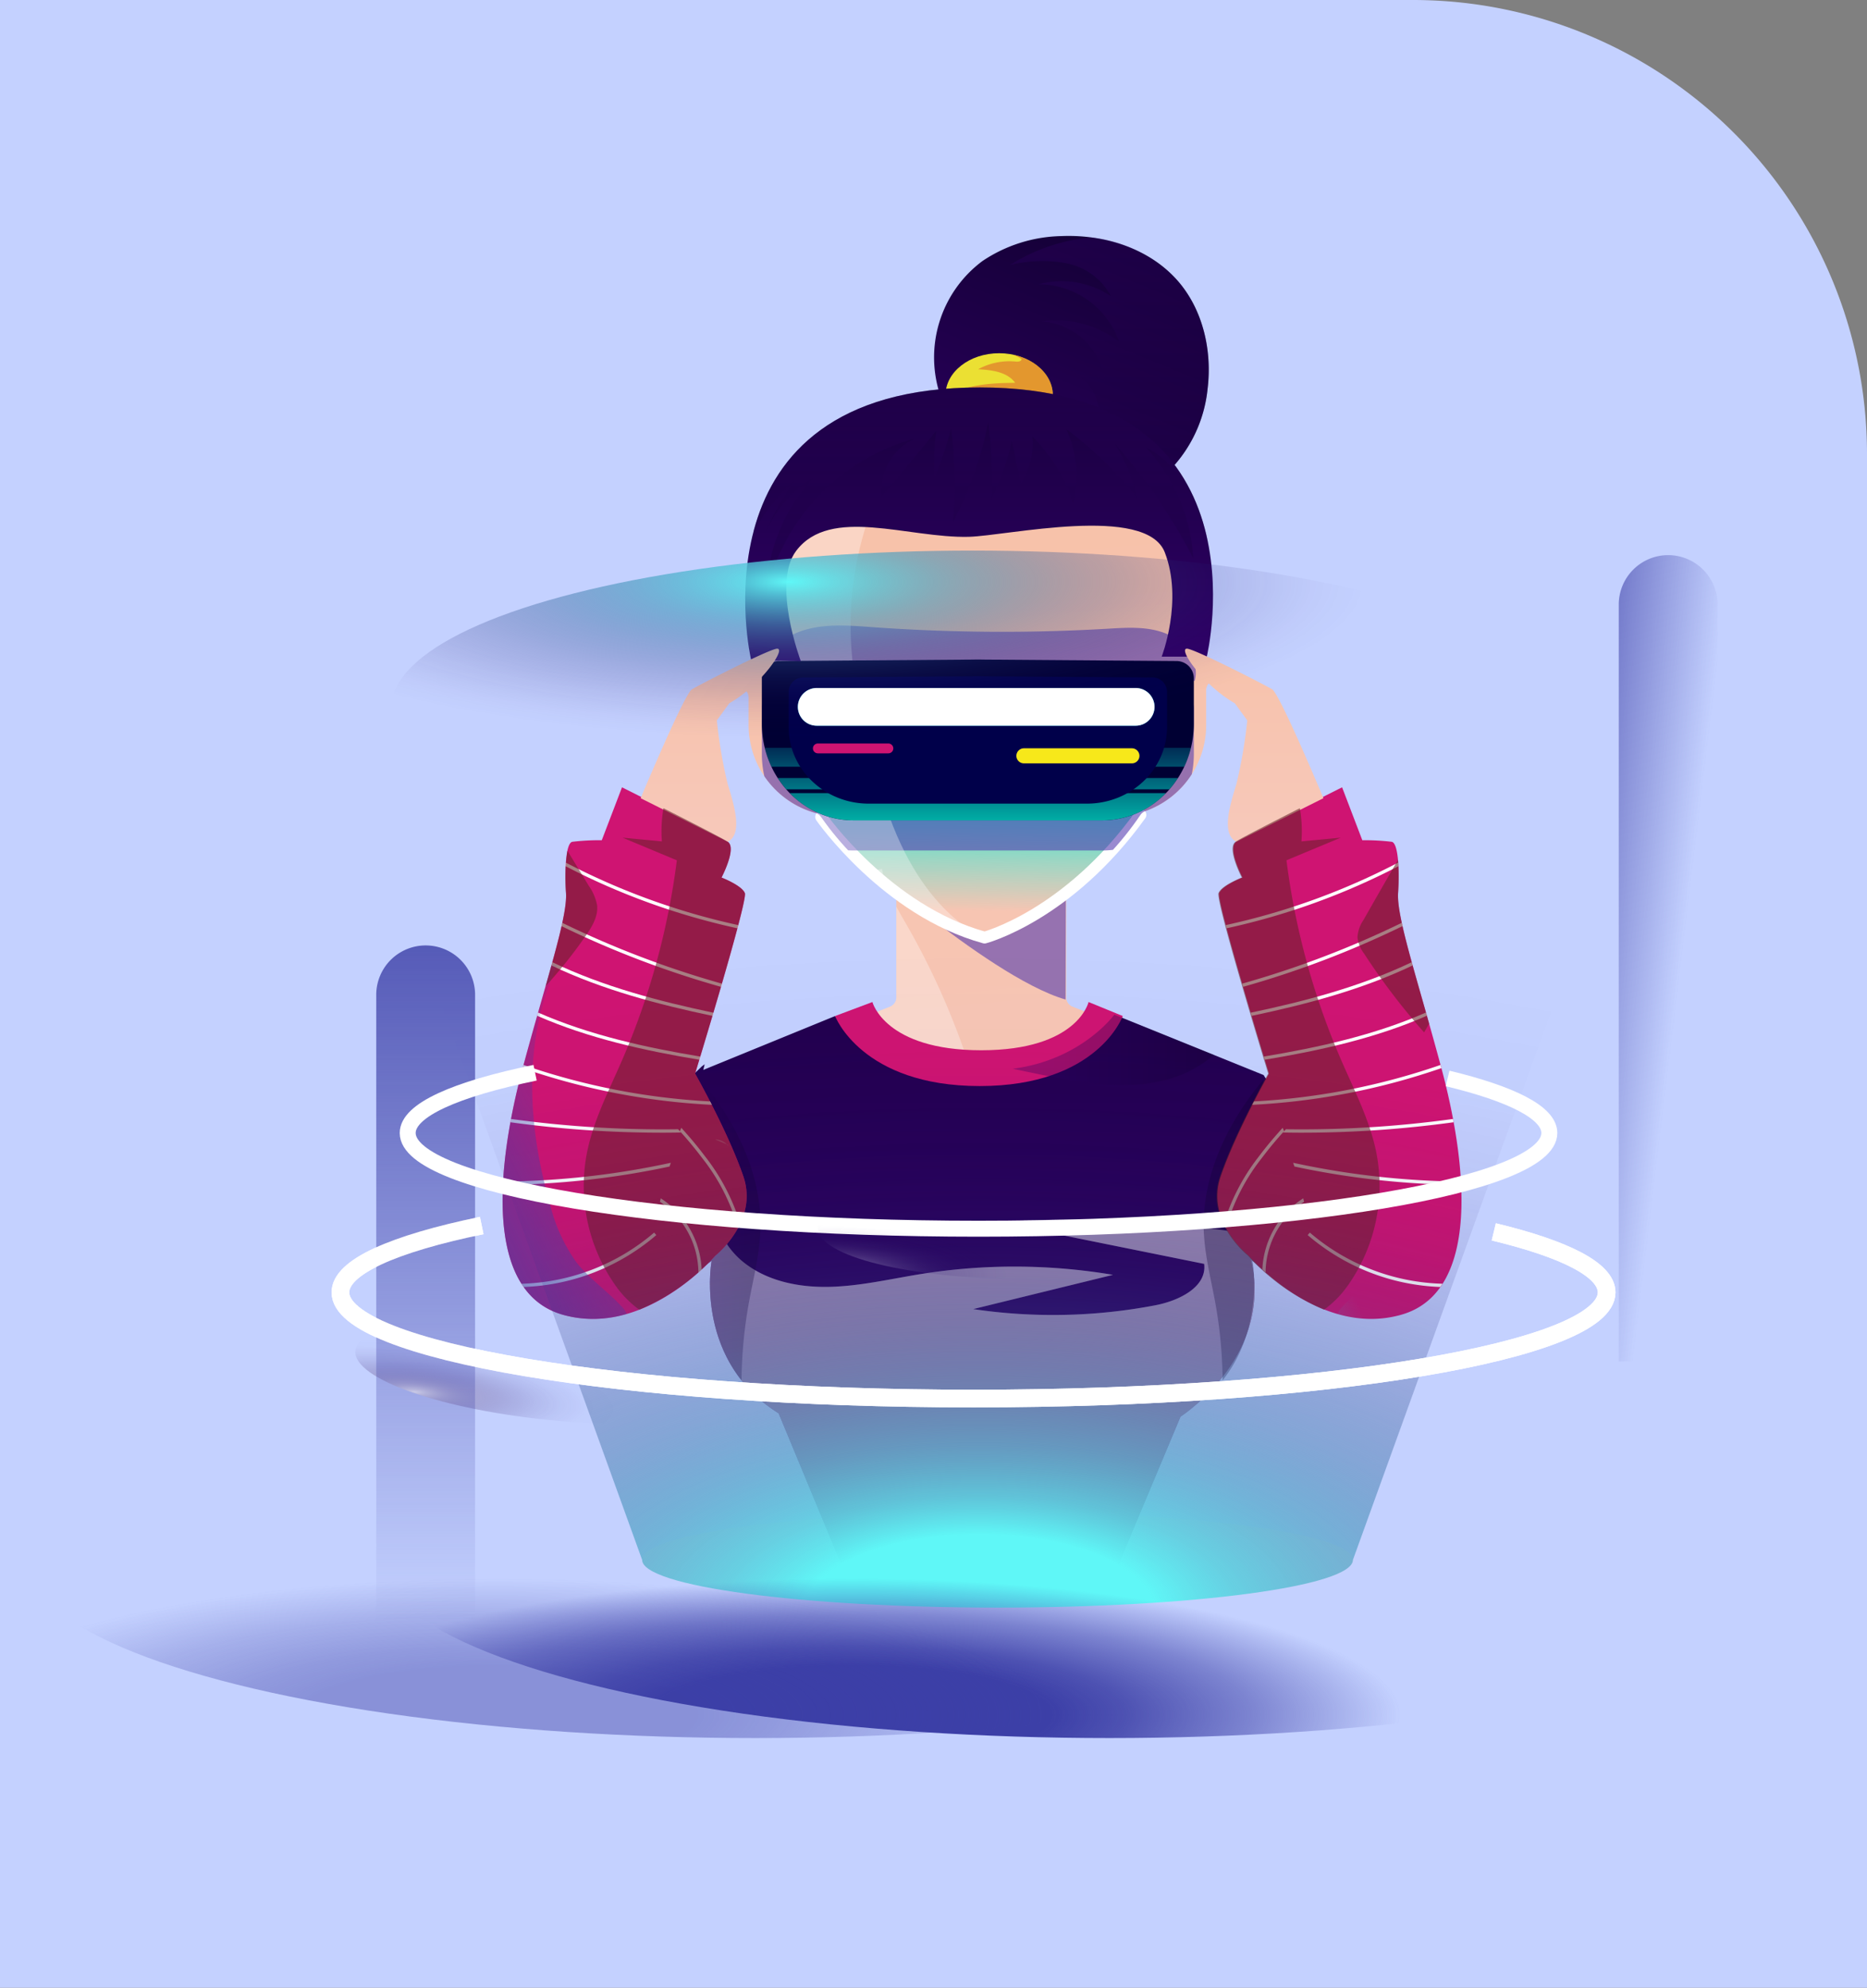 <svg xmlns="http://www.w3.org/2000/svg" xmlns:xlink="http://www.w3.org/1999/xlink" width="316.653" height="337" viewBox="0 0 316.653 337">
  <rect x="0" y="0" width="316.653" height="337" fill="#808080" stroke="none"/>
  <defs>
    <linearGradient id="linear-gradient" x1="0.511" y1="0.892" x2="0.463" y2="0.149" gradientUnits="objectBoundingBox">
      <stop offset="0" stop-color="#f7c9bc"/>
      <stop offset="1" stop-color="#f7c1a8"/>
    </linearGradient>
    <linearGradient id="linear-gradient-2" x1="0.511" y1="-0.354" x2="0.476" y2="0.783" gradientUnits="objectBoundingBox">
      <stop offset="0" stop-color="#00f4c4"/>
      <stop offset="1" stop-color="#00f5f5" stop-opacity="0"/>
    </linearGradient>
    <clipPath id="clip-path">
      <path id="Trazado_134222" data-name="Trazado 134222" d="M278.106,180c-1.159-4.326-2.306-8.351-3.318-11.9-1.837-6.444-3.287-11.533-3.864-15.054l-.006-.036a15.488,15.488,0,0,1-.252-3.359,25.481,25.481,0,0,0-.268-7.033c-.9-.088-2.66-.144-4.116-.144a1.686,1.686,0,0,1-1.575-1.084l-2.764-7.229-1.587.8a1.686,1.686,0,0,1-2.313-.853c-3.794-9.038-7.148-16.312-8.089-17.551-1.324-.752-6.966-3.65-10.748-5.385a1.686,1.686,0,0,1-.938-1.92c.177-.749,4.22-18.485-5.165-31.064a1.686,1.686,0,0,1,.1-2.141,21.827,21.827,0,0,0,5.154-11.979c.781-6.4-.953-12.748-4.636-16.985-4.1-4.72-10.991-7.346-18.438-7.031a23.092,23.092,0,0,0-12.463,3.921,18.7,18.7,0,0,0-6.84,19.93,1.686,1.686,0,0,1-1.45,2.147c-11.5,1.161-19.963,5.4-25.158,12.6-9.122,12.639-5.3,30.369-5.128,31.117a1.686,1.686,0,0,1-.926,1.893c-3.793,1.789-8.563,4.257-9.7,4.9-.941,1.242-4.294,8.514-8.088,17.551a1.685,1.685,0,0,1-2.312.853l-1.587-.8-2.764,7.229a1.687,1.687,0,0,1-1.575,1.084c-1.45,0-3.2.055-4.1.142a11.187,11.187,0,0,0-.312,2.228c-.009.144-.018.286-.025.434a41.042,41.042,0,0,0,.058,4.372,15.547,15.547,0,0,1-.252,3.359l-.006.036c-.1.637-.237,1.327-.406,2.107l-.128.578c-.366,1.623-.871,3.592-1.59,6.2l-.149.541c-.485,1.745-1.022,3.628-1.594,5.639L127.958,171l-.005.017c-.679,2.393-1.575,5.577-2.488,8.983-.751,2.806-1.393,5.618-1.909,8.358l0,.023-.1.526a78.933,78.933,0,0,0-1.227,10.192l-.01.2c-.319,6.956.652,12.264,2.885,15.772.106.166.217.325.329.484a10.134,10.134,0,0,0,5.726,4.058c9.06,2.566,17.3-3.17,21.4-6.817.184-.163.357-.32.523-.472a29.257,29.257,0,0,0,2.182-2.207,1.687,1.687,0,0,1,2.877,1.644c-.2.592-4.76,14.694,9.928,24.37l.034.023.037.023.388.253a1.691,1.691,0,0,1,.665.8l10.129,25.577h44.662l10.056-25.39h0l.009-.021.066-.167a1.684,1.684,0,0,1,.662-.8c15.245-9.68,10.593-24.067,10.387-24.675a1.7,1.7,0,0,1-.08-.731l.022-.2a1.687,1.687,0,0,1,2.779-1.089c.108.094.177.149.189.159a1.671,1.671,0,0,1,.233.225,29.354,29.354,0,0,0,2.165,2.19,1.676,1.676,0,0,1,.143.149c.07.065.143.13.217.2a1.7,1.7,0,0,1,.161.127c4.108,3.654,12.357,9.4,21.422,6.833C286.093,215.749,280.951,190.622,278.106,180Zm-90.856-12.57A1.687,1.687,0,0,1,186.187,169l-2.331.928a1.72,1.72,0,0,1-.72.117l-4.8,1.8a1.69,1.69,0,0,1-.741.578l-23.681,9.434-.028.011-.026.011-.115.046a1.686,1.686,0,0,1-2.238-2.059s.27-.883.712-2.343l.025-.083c.542-1.787,1.331-4.407,2.2-7.344,4.353-14.685,5.248-18.724,5.415-19.83a9.739,9.739,0,0,0-2.459-1.4,2.005,2.005,0,0,1-1.222-2.664,10.45,10.45,0,0,0,1.3-3.936,1.686,1.686,0,0,1,.421-2.717c1.327-.664-.23-5.719-.816-7.623l-.041-.133a81.793,81.793,0,0,1-1.911-11.131,1.69,1.69,0,0,1,.313-1.172l2.111-2.9a1.675,1.675,0,0,1,.527-.472c.471-.27.958-.581,1.447-.927a1.686,1.686,0,0,1,2.659,1.377v4.706a15.491,15.491,0,0,0,11.364,14.907,1.686,1.686,0,0,1,.939.664,51.968,51.968,0,0,0,12.066,12.245,1.686,1.686,0,0,1,.69,1.361Zm64.67,13.76-.063.111-.013.022-.023.044-.221.4a1.687,1.687,0,0,1-3.063-.253l-24.7-9.84-4.252-1.739a1.674,1.674,0,0,1-.363-.1l-2.1-.836a1.687,1.687,0,0,1-1.062-1.566v-17.01a1.686,1.686,0,0,1,.665-1.341,53.56,53.56,0,0,0,11.925-12.587,1.684,1.684,0,0,1,.835-.644,15.484,15.484,0,0,0,10.316-14.58v-5.932a1.686,1.686,0,0,1,2.772-1.29,19.969,19.969,0,0,0,2.916,2.066,1.674,1.674,0,0,1,.527.472l2.111,2.9a1.69,1.69,0,0,1,.313,1.172,81.934,81.934,0,0,1-1.912,11.131l-.042.136c-.585,1.9-2.141,6.957-.816,7.62a1.686,1.686,0,0,1,.422,2.716,10.45,10.45,0,0,0,1.3,3.938,2.4,2.4,0,0,1-1.222,2.663,9.8,9.8,0,0,0-2.457,1.4c.079.506.319,1.709,1.047,4.486a1.668,1.668,0,0,1,.045.245l.016.059a1.722,1.722,0,0,1,.081.234c.639,2.408,1.521,5.554,2.621,9.348a1.7,1.7,0,0,1,.053.244l.018.062a1.67,1.67,0,0,1,.087.232c.432,1.486.867,2.963,1.285,4.377a1.682,1.682,0,0,1,.054.248l.017.058a1.624,1.624,0,0,1,.089.234c.8,2.694,1.529,5.123,2.062,6.885a1.637,1.637,0,0,1,.054.243l.02.067a1.558,1.558,0,0,1,.09.232c.443,1.462.713,2.345.714,2.346A1.689,1.689,0,0,1,251.92,181.189Z" transform="translate(-122.156 -40.023)" fill="none"/>
    </clipPath>
    <linearGradient id="linear-gradient-3" x1="0.5" y1="0.768" x2="0.5" y2="-0.932" gradientUnits="objectBoundingBox">
      <stop offset="0" stop-color="#300068"/>
      <stop offset="1" stop-color="#10002f"/>
    </linearGradient>
    <clipPath id="clip-path-2">
      <path id="Trazado_134226" data-name="Trazado 134226" d="M263.367,290.139a52.553,52.553,0,0,1,1.706-20.57c.018-.078.035-.157.054-.235a44.222,44.222,0,0,1,1.687-8.21c-1.267-1.327-2.516-2.672-3.721-4.059a4.063,4.063,0,0,1-.529-.785L237.23,246.035s-7.384,10.224-23,9.372-23.2-7.407-24.359-9.136l-22.357,9.136.232-.961c-.17.129-.337.264-.509.39a46.117,46.117,0,0,1-8.676,6.807,3.287,3.287,0,0,1-.986.419v32.249a71.639,71.639,0,0,0,11.36-6.53s-3.124,16.755,11.359,25.843l11.075,26.695,46.007.284,11.075-26.411s15.9-10.223,11.928-26.695C260.375,287.5,261.5,288.619,263.367,290.139Z" transform="translate(-157.571 -246.035)" fill="none"/>
    </clipPath>
    <linearGradient id="linear-gradient-4" x1="0" y1="0.5" x2="1" y2="0.5" xlink:href="#linear-gradient-3"/>
    <linearGradient id="linear-gradient-5" x1="-2.078" y1="0.5" x2="-1.078" y2="0.5" xlink:href="#linear-gradient-3"/>
    <linearGradient id="linear-gradient-6" x1="0.153" y1="1.317" x2="0.783" y2="-0.14" xlink:href="#linear-gradient-3"/>
    <linearGradient id="linear-gradient-7" x1="0.5" y1="0" x2="0.5" y2="1" xlink:href="#linear-gradient-3"/>
    <linearGradient id="linear-gradient-10" x1="0.456" y1="5.065" x2="0.491" y2="1.609" xlink:href="#linear-gradient-2"/>
    <linearGradient id="linear-gradient-11" x1="0.471" y1="5.907" x2="0.506" y2="-1.293" xlink:href="#linear-gradient-2"/>
    <linearGradient id="linear-gradient-12" x1="0.477" y1="7.21" x2="0.515" y2="-4.788" xlink:href="#linear-gradient-2"/>
    <linearGradient id="linear-gradient-13" x1="0.48" y1="2.447" x2="0.52" y2="-2.535" xlink:href="#linear-gradient-2"/>
    <linearGradient id="linear-gradient-14" x1="0.5" y1="1.02" x2="0.5" y2="-0.344" xlink:href="#linear-gradient-3"/>
    <linearGradient id="linear-gradient-15" x1="0.5" y1="1.115" x2="0.5" y2="-0.2" xlink:href="#linear-gradient"/>
    <linearGradient id="linear-gradient-16" x1="0.5" y1="1.089" x2="0.5" y2="-0.165" xlink:href="#linear-gradient"/>
    <linearGradient id="linear-gradient-17" x1="0.5" y1="-0.15" x2="0.5" y2="1.142" xlink:href="#linear-gradient-3"/>
    <linearGradient id="linear-gradient-18" x1="0.5" y1="-32.068" x2="0.5" y2="16.861" xlink:href="#linear-gradient-3"/>
    <radialGradient id="radial-gradient" cx="0.5" cy="0.5" r="1.848" gradientTransform="translate(0.207 -0.036) scale(0.271 0.271)" gradientUnits="objectBoundingBox">
      <stop offset="0" stop-color="#5ff7f7"/>
      <stop offset="0.085" stop-color="#56d7e3" stop-opacity="0.871"/>
      <stop offset="0.274" stop-color="#4597bc" stop-opacity="0.612"/>
      <stop offset="0.454" stop-color="#36629c" stop-opacity="0.392"/>
      <stop offset="0.62" stop-color="#2b3883" stop-opacity="0.224"/>
      <stop offset="0.77" stop-color="#231a71" stop-opacity="0.102"/>
      <stop offset="0.898" stop-color="#1e0865" stop-opacity="0.027"/>
      <stop offset="0.989" stop-color="#1d0262" stop-opacity="0"/>
    </radialGradient>
    <radialGradient id="radial-gradient-2" cx="0.486" cy="1.009" r="0.584" gradientTransform="matrix(0.002, -1, 1.677, 0.005, -1.206, 1.49)" gradientUnits="objectBoundingBox">
      <stop offset="0.117" stop-color="#5ff7f7"/>
      <stop offset="0.173" stop-color="#54cfdf" stop-opacity="0.839"/>
      <stop offset="0.253" stop-color="#47a0c2" stop-opacity="0.647"/>
      <stop offset="0.337" stop-color="#3c75a8" stop-opacity="0.471"/>
      <stop offset="0.424" stop-color="#325192" stop-opacity="0.325"/>
      <stop offset="0.515" stop-color="#2a3480" stop-opacity="0.208"/>
      <stop offset="0.611" stop-color="#241e73" stop-opacity="0.114"/>
      <stop offset="0.715" stop-color="#200e69" stop-opacity="0.051"/>
      <stop offset="0.832" stop-color="#1d0463" stop-opacity="0.012"/>
      <stop offset="0.989" stop-color="#1d0262" stop-opacity="0"/>
    </radialGradient>
    <radialGradient id="radial-gradient-3" cx="0.5" cy="0.5" r="2.015" gradientTransform="translate(0.2 0.812) scale(0.248 0.248)" gradientUnits="objectBoundingBox">
      <stop offset="0" stop-color="#3c3fa7"/>
      <stop offset="0.128" stop-color="#3c3fa7"/>
      <stop offset="0.232" stop-color="#3c3fa7"/>
      <stop offset="0.273" stop-color="#3c3fa7"/>
      <stop offset="0.377" stop-color="#3c3fa7" stop-opacity="0.867"/>
      <stop offset="0.547" stop-color="#3c3fa7" stop-opacity="0.525"/>
      <stop offset="0.751" stop-color="#3c3fa7" stop-opacity="0"/>
      <stop offset="0.911" stop-color="#3c3fa7" stop-opacity="0"/>
      <stop offset="0.989" stop-color="#3c3fa7" stop-opacity="0"/>
      <stop offset="1" stop-color="#1d0262" stop-opacity="0"/>
    </radialGradient>
    <linearGradient id="linear-gradient-19" x1="-0.059" y1="1.373" x2="0.942" y2="0.211" gradientUnits="objectBoundingBox">
      <stop offset="0" stop-color="#3c3fa7"/>
      <stop offset="1" stop-color="#3c3fa7" stop-opacity="0"/>
    </linearGradient>
    <linearGradient id="linear-gradient-20" x1="-1.729" y1="1.373" x2="-0.728" y2="0.211" xlink:href="#linear-gradient-2"/>
    <radialGradient id="radial-gradient-5" cx="0.5" cy="0.5" r="2.015" gradientTransform="translate(-0.101 1.307) scale(0.248 0.248)" gradientUnits="objectBoundingBox">
      <stop offset="0" stop-color="#fff"/>
      <stop offset="0.141" stop-color="#cec8dd" stop-opacity="0.784"/>
      <stop offset="0.312" stop-color="#988cb8" stop-opacity="0.549"/>
      <stop offset="0.477" stop-color="#6c5b99" stop-opacity="0.353"/>
      <stop offset="0.632" stop-color="#4a3481" stop-opacity="0.2"/>
      <stop offset="0.773" stop-color="#311870" stop-opacity="0.09"/>
      <stop offset="0.896" stop-color="#220765" stop-opacity="0.024"/>
      <stop offset="0.989" stop-color="#1d0262" stop-opacity="0"/>
    </radialGradient>
    <radialGradient id="radial-gradient-6" cx="0.5" cy="0.5" r="2.015" gradientTransform="matrix(0.248, 0, 0, 0.248, -0.711, 1.286)" gradientUnits="objectBoundingBox">
      <stop offset="0" stop-color="#fff"/>
      <stop offset="0.052" stop-color="#e4e1ec" stop-opacity="0.882"/>
      <stop offset="0.153" stop-color="#b6adcc" stop-opacity="0.678"/>
      <stop offset="0.258" stop-color="#8d7faf" stop-opacity="0.494"/>
      <stop offset="0.366" stop-color="#6a5897" stop-opacity="0.345"/>
      <stop offset="0.476" stop-color="#4e3984" stop-opacity="0.22"/>
      <stop offset="0.59" stop-color="#382075" stop-opacity="0.122"/>
      <stop offset="0.709" stop-color="#290f6a" stop-opacity="0.055"/>
      <stop offset="0.837" stop-color="#1f0564" stop-opacity="0.012"/>
      <stop offset="0.989" stop-color="#1d0262" stop-opacity="0"/>
    </radialGradient>
    <radialGradient id="radial-gradient-7" cx="0.5" cy="0.5" r="0.5" gradientTransform="matrix(0, -1, -1, 0, 0.653, 0.653)" xlink:href="#radial-gradient-6"/>
    <linearGradient id="linear-gradient-21" x1="0.5" y1="-0.2" x2="0.5" y2="0.839" xlink:href="#linear-gradient-19"/>
    <linearGradient id="linear-gradient-22" x1="-0.387" y1="-0.345" x2="0.557" y2="0.585" xlink:href="#linear-gradient-19"/>
    <radialGradient id="radial-gradient-11" cx="0.5" cy="0.5" r="2.015" gradientTransform="translate(-0.154 0.839) scale(0.248 0.248)" xlink:href="#radial-gradient-5"/>
    <radialGradient id="radial-gradient-12" cx="0.5" cy="0.5" r="2.015" gradientTransform="matrix(0.248, 0, 0, 0.248, -0.746, 0.708)" xlink:href="#radial-gradient-6"/>
    <radialGradient id="radial-gradient-13" cx="0.5" cy="0.5" r="0.5" gradientTransform="matrix(0, -1, -1, 0, -0.213, -0.213)" xlink:href="#radial-gradient-6"/>
  </defs>
  <g id="Grupo_158737" data-name="Grupo 158737" transform="translate(-11168 9680)">
    <g id="Grupo_158332" data-name="Grupo 158332" transform="translate(11167.952 -9713)">
      <g id="Grupo_87689" data-name="Grupo 87689" transform="translate(0.048 33)">
        <g id="Grupo_87397" data-name="Grupo 87397">
          <path id="Rectángulo_34437" data-name="Rectángulo 34437" d="M0,0H239.654a77,77,0,0,1,77,77V337a0,0,0,0,1,0,0H0a0,0,0,0,1,0,0V0A0,0,0,0,1,0,0Z" fill="#c4d1ff"/>
        </g>
      </g>
    </g>
    <g id="Grupo_158736" data-name="Grupo 158736" transform="translate(11184.051 -9640)">
      <g id="OBJECTS" transform="translate(0 0)">
        <g id="Grupo_79399" data-name="Grupo 79399" transform="translate(23.85)">
          <ellipse id="Elipse_4876" data-name="Elipse 4876" cx="60.277" cy="8.094" rx="60.277" ry="8.094" transform="translate(69.009 216.368)" fill="#c9d5f5"/>
          <g id="Grupo_79398" data-name="Grupo 79398" transform="translate(26.48)">
            <g id="Grupo_79394" data-name="Grupo 79394" transform="translate(18.86)">
              <path id="Trazado_134212" data-name="Trazado 134212" d="M278.106,180c-1.159-4.326-2.306-8.351-3.318-11.9-1.837-6.444-3.287-11.533-3.864-15.054l-.006-.036a15.488,15.488,0,0,1-.252-3.359,25.481,25.481,0,0,0-.268-7.033c-.9-.088-2.66-.144-4.116-.144a1.686,1.686,0,0,1-1.575-1.084l-2.764-7.229-1.587.8a1.686,1.686,0,0,1-2.313-.853c-3.794-9.038-7.148-16.312-8.089-17.551-1.324-.752-6.966-3.65-10.748-5.385a1.686,1.686,0,0,1-.938-1.92c.177-.749,4.22-18.485-5.165-31.064a1.686,1.686,0,0,1,.1-2.141,21.827,21.827,0,0,0,5.154-11.979c.781-6.4-.953-12.748-4.636-16.985-4.1-4.72-10.991-7.346-18.438-7.031a23.092,23.092,0,0,0-12.463,3.921,18.7,18.7,0,0,0-6.84,19.93,1.686,1.686,0,0,1-1.45,2.147c-11.5,1.161-19.963,5.4-25.158,12.6-9.122,12.639-5.3,30.369-5.128,31.117a1.686,1.686,0,0,1-.926,1.893c-3.793,1.789-8.563,4.257-9.7,4.9-.941,1.242-4.294,8.514-8.088,17.551a1.685,1.685,0,0,1-2.312.853l-1.587-.8-2.764,7.229a1.687,1.687,0,0,1-1.575,1.084c-1.45,0-3.2.055-4.1.142a11.187,11.187,0,0,0-.312,2.228c-.009.144-.018.286-.025.434a41.042,41.042,0,0,0,.058,4.372,15.547,15.547,0,0,1-.252,3.359l-.006.036c-.1.637-.237,1.327-.406,2.107l-.128.578c-.366,1.623-.871,3.592-1.59,6.2l-.149.541c-.485,1.745-1.022,3.628-1.594,5.639L127.958,171l-.005.017c-.679,2.393-1.575,5.577-2.488,8.983-.751,2.806-1.393,5.618-1.909,8.358l0,.023-.1.526a78.933,78.933,0,0,0-1.227,10.192l-.01.2c-.319,6.956.652,12.264,2.885,15.772.106.166.217.325.329.484a10.134,10.134,0,0,0,5.726,4.058c9.06,2.566,17.3-3.17,21.4-6.817.184-.163.357-.32.523-.472a29.257,29.257,0,0,0,2.182-2.207,1.687,1.687,0,0,1,2.877,1.644c-.2.592-4.76,14.694,9.928,24.37l.034.023.037.023.388.253a1.691,1.691,0,0,1,.665.8l10.129,25.577h44.662l10.056-25.39h0l.009-.021.066-.167a1.684,1.684,0,0,1,.662-.8c15.245-9.68,10.593-24.067,10.387-24.675a1.7,1.7,0,0,1-.08-.731l.022-.2a1.687,1.687,0,0,1,2.779-1.089c.108.094.177.149.189.159a1.671,1.671,0,0,1,.233.225,29.354,29.354,0,0,0,2.165,2.19,1.676,1.676,0,0,1,.143.149c.07.065.143.13.217.2a1.7,1.7,0,0,1,.161.127c4.108,3.654,12.357,9.4,21.422,6.833C286.093,215.749,280.951,190.622,278.106,180Zm-90.856-12.57A1.687,1.687,0,0,1,186.187,169l-2.331.928a1.72,1.72,0,0,1-.72.117l-4.8,1.8a1.69,1.69,0,0,1-.741.578l-23.681,9.434-.028.011-.026.011-.115.046a1.686,1.686,0,0,1-2.238-2.059s.27-.883.712-2.343l.025-.083c.542-1.787,1.331-4.407,2.2-7.344,4.353-14.685,5.248-18.724,5.415-19.83a9.739,9.739,0,0,0-2.459-1.4,2.005,2.005,0,0,1-1.222-2.664,10.45,10.45,0,0,0,1.3-3.936,1.686,1.686,0,0,1,.421-2.717c1.327-.664-.23-5.719-.816-7.623l-.041-.133a81.793,81.793,0,0,1-1.911-11.131,1.69,1.69,0,0,1,.313-1.172l2.111-2.9a1.675,1.675,0,0,1,.527-.472c.471-.27.958-.581,1.447-.927a1.686,1.686,0,0,1,2.659,1.377v4.706a15.491,15.491,0,0,0,11.364,14.907,1.686,1.686,0,0,1,.939.664,51.968,51.968,0,0,0,12.066,12.245,1.686,1.686,0,0,1,.69,1.361Zm64.67,13.76-.063.111-.013.022-.023.044-.221.4a1.687,1.687,0,0,1-3.063-.253l-24.7-9.84-4.252-1.739a1.674,1.674,0,0,1-.363-.1l-2.1-.836a1.687,1.687,0,0,1-1.062-1.566v-17.01a1.686,1.686,0,0,1,.665-1.341,53.56,53.56,0,0,0,11.925-12.587,1.684,1.684,0,0,1,.835-.644,15.484,15.484,0,0,0,10.316-14.58v-5.932a1.686,1.686,0,0,1,2.772-1.29,19.969,19.969,0,0,0,2.916,2.066,1.674,1.674,0,0,1,.527.472l2.111,2.9a1.69,1.69,0,0,1,.313,1.172,81.934,81.934,0,0,1-1.912,11.131l-.042.136c-.585,1.9-2.141,6.957-.816,7.62a1.686,1.686,0,0,1,.422,2.716,10.45,10.45,0,0,0,1.3,3.938,2.4,2.4,0,0,1-1.222,2.663,9.8,9.8,0,0,0-2.457,1.4c.079.506.319,1.709,1.047,4.486a1.668,1.668,0,0,1,.045.245l.016.059a1.722,1.722,0,0,1,.081.234c.639,2.408,1.521,5.554,2.621,9.348a1.7,1.7,0,0,1,.053.244l.018.062a1.67,1.67,0,0,1,.087.232c.432,1.486.867,2.963,1.285,4.377a1.682,1.682,0,0,1,.054.248l.017.058a1.624,1.624,0,0,1,.089.234c.8,2.694,1.529,5.123,2.062,6.885a1.637,1.637,0,0,1,.054.243l.02.067a1.558,1.558,0,0,1,.09.232c.443,1.462.713,2.345.714,2.346A1.689,1.689,0,0,1,251.92,181.189Z" transform="translate(-120.466 -38.337)" fill="url(#linear-gradient)"/>
              <path id="Trazado_134213" data-name="Trazado 134213" d="M244.584,220.205c-2.4.783-4.763.281-7.747-1.29-1.189-.626-2.412-1.254-3.626-1.911,6.574,5.123,16.666,12.358,23.534,14.328l.049-18.354C253.735,216.337,248.993,219.923,244.584,220.205Z" transform="translate(-161.261 -101.87)" fill="#5036ae" opacity="0.58" style="mix-blend-mode: multiply;isolation: isolate"/>
              <path id="Trazado_134214" data-name="Trazado 134214" d="M204.88,192.849S215.9,208.717,232.6,213.307c0,0,14.12-3.685,26.437-20.805" transform="translate(-150.854 -94.348)" fill="url(#linear-gradient-2)"/>
              <path id="Trazado_134215" data-name="Trazado 134215" d="M204.88,192.849S215.9,208.717,232.6,213.307c0,0,14.12-3.685,26.437-20.805" transform="translate(-150.854 -94.348)" fill="none" stroke="#fff" stroke-linecap="round" stroke-linejoin="round" stroke-width="2"/>
              <path id="Trazado_134216" data-name="Trazado 134216" d="M188.482,150.092c.6-3.762,4.033-6.56,7.694-7.615s7.557-.72,11.358-.446a306.613,306.613,0,0,0,39.961.267c3.365-.2,6.87-.427,9.977.878s5.633,4.685,4.761,7.941a573.775,573.775,0,0,1-66.5.88,38.088,38.088,0,0,1-5.114-.469" transform="translate(-144.83 -75.706)" fill="#5036ae" opacity="0.58" style="mix-blend-mode: multiply;isolation: isolate"/>
              <g id="Grupo_79383" data-name="Grupo 79383" transform="translate(58.718 107.331)">
                <path id="Trazado_134217" data-name="Trazado 134217" d="M214.181,239.048a29.267,29.267,0,0,0,8.688,5.378,14.67,14.67,0,0,0,10.054.251,127.021,127.021,0,0,0-10.776-24.425c-.6-1.041-1.212-2.087-1.787-3.149v15.375a1.687,1.687,0,0,1-1.062,1.566l-2.331.928a1.721,1.721,0,0,1-.72.117L212.3,236.57c.013.051.021.1.037.154A5.327,5.327,0,0,0,214.181,239.048Z" transform="translate(-212.296 -210.715)" fill="#fff" opacity="0.32" style="mix-blend-mode: overlay;isolation: isolate"/>
                <path id="Trazado_134218" data-name="Trazado 134218" d="M220.674,209.628a15.288,15.288,0,0,1-.7-2.62l-2.114.316Q219.219,208.514,220.674,209.628Z" transform="translate(-214.341 -207.007)" fill="#fff" opacity="0.32" style="mix-blend-mode: overlay;isolation: isolate"/>
              </g>
              <path id="Trazado_134219" data-name="Trazado 134219" d="M209.162,104.865a56.037,56.037,0,0,0-3.237,37.621l-7.446-1.022a5.225,5.225,0,0,1-2.167-.629,4.933,4.933,0,0,1-1.274-1.379c-5.031-7.19-7.881-16.717-4.493-24.812a13.168,13.168,0,0,1,2.125-3.549c3.8-4.394,10.359-4.763,16.165-4.8" transform="translate(-145.046 -62.155)" fill="#fff" opacity="0.32" style="mix-blend-mode: overlay;isolation: isolate"/>
              <g id="Grupo_79385" data-name="Grupo 79385" transform="translate(1.69 1.686)">
                <g id="Grupo_79384" data-name="Grupo 79384" clip-path="url(#clip-path)">
                  <path id="Trazado_134220" data-name="Trazado 134220" d="M259.4,159.205l-33.174-.244v-.009l-.6,0-.6,0v.009l-33.174.244h0a2.95,2.95,0,0,0-2.864,3.029v7.573c0,9.062,6.945,16.408,15.513,16.408h42.244c8.568,0,15.513-7.346,15.513-16.408v-7.573a2.95,2.95,0,0,0-2.864-3.029Z" transform="translate(-146.707 -83.71)" fill="#5036ae" opacity="0.58" style="mix-blend-mode: multiply;isolation: isolate"/>
                  <path id="Trazado_134221" data-name="Trazado 134221" d="M203.4,190.249s11.334,16.578,28.658,21.122c0,0-11.36-3.976-17.324-24.139Z" transform="translate(-151.999 -94.098)" fill="#fff" opacity="0.32" style="mix-blend-mode: overlay;isolation: isolate"/>
                </g>
              </g>
              <path id="Trazado_134223" data-name="Trazado 134223" d="M263.367,290.139a52.553,52.553,0,0,1,1.706-20.57c.018-.078.035-.157.054-.235a44.222,44.222,0,0,1,1.687-8.21c-1.267-1.327-2.516-2.672-3.721-4.059a4.063,4.063,0,0,1-.529-.785L237.23,246.035s-7.384,10.224-23,9.372-23.2-7.407-24.359-9.136l-22.357,9.136.232-.961c-.17.129-.337.264-.509.39a46.117,46.117,0,0,1-8.676,6.807,3.287,3.287,0,0,1-.986.419v32.249a71.639,71.639,0,0,0,11.36-6.53s-3.124,16.755,11.359,25.843l11.075,26.695,46.007.284,11.075-26.411s15.9-10.223,11.928-26.695C260.375,287.5,261.5,288.619,263.367,290.139Z" transform="translate(-133.475 -114.012)" fill="url(#linear-gradient-3)"/>
              <g id="Grupo_79387" data-name="Grupo 79387" transform="translate(24.096 132.023)">
                <g id="Grupo_79386" data-name="Grupo 79386" clip-path="url(#clip-path-2)">
                  <path id="Trazado_134224" data-name="Trazado 134224" d="M171.579,290.178c-2.013,4.823.21,10.691,4.269,13.985s9.53,4.37,14.756,4.234,10.35-1.365,15.512-2.187a100.516,100.516,0,0,1,32.476.154l-23.709,5.807a92.189,92.189,0,0,0,30.906-.652c3.924-.754,8.754-3.046,8.263-7.012l-35.09-7.093a189.686,189.686,0,0,1,43.118,2.1c1.636.269,3.407.635,4.48,1.9a7.264,7.264,0,0,1,1.291,3.738q.769,5.18,1.539,10.36c.439,2.96.865,6.069-.175,8.874a17.958,17.958,0,0,1-3.94,5.607c-13.4,14.646-27.512,29.785-46.079,36.81a31.834,31.834,0,0,1-10.64,2.358,36.391,36.391,0,0,1-11.14-2c-11.546-3.527-23.19-9.2-29.7-19.366-7.753-12.11-6.555-27.828-3.351-41.846,1.2-5.237,2.634-10.418,3.792-15.664" transform="translate(-159.158 -262.25)" fill="#fff" opacity="0.32" style="mix-blend-mode: overlay;isolation: isolate"/>
                  <path id="Trazado_134225" data-name="Trazado 134225" d="M171.579,290.178c-2.013,4.823.21,10.691,4.269,13.985s9.53,4.37,14.756,4.234,10.35-1.365,15.512-2.187a100.516,100.516,0,0,1,32.476.154l-23.709,5.807a92.189,92.189,0,0,0,30.906-.652c3.924-.754,8.754-3.046,8.263-7.012l-35.09-7.093a189.686,189.686,0,0,1,43.118,2.1c1.636.269,3.407.635,4.48,1.9a7.264,7.264,0,0,1,1.291,3.738q.769,5.18,1.539,10.36c.439,2.96.865,6.069-.175,8.874a17.958,17.958,0,0,1-3.94,5.607c-13.4,14.646-27.512,29.785-46.079,36.81a31.834,31.834,0,0,1-10.64,2.358,36.391,36.391,0,0,1-11.14-2c-11.546-3.527-23.19-9.2-29.7-19.366-7.753-12.11-6.555-27.828-3.351-41.846,1.2-5.237,2.634-10.418,3.792-15.664" transform="translate(-159.158 -262.25)" fill="#fff" opacity="0.32" style="mix-blend-mode: overlay;isolation: isolate"/>
                </g>
              </g>
              <path id="Trazado_134227" data-name="Trazado 134227" d="M169.476,263.533a252.953,252.953,0,0,1-4.687,27.254,19.673,19.673,0,0,0-.752,5.737,11.009,11.009,0,0,0,.345,1.991,71.105,71.105,0,0,0,6.915-4.305s-2.083,11.2,5.072,20.253a77.4,77.4,0,0,1,1.238-13.125c.737-4.063,1.8-8.092,1.957-12.219.341-9.108-3.835-17.9-9.568-24.988Z" transform="translate(-135.841 -120.44)" opacity="0.32" fill="url(#linear-gradient-4)" style="mix-blend-mode: multiply;isolation: isolate"/>
              <path id="Trazado_134228" data-name="Trazado 134228" d="M317.537,263.533a252.959,252.959,0,0,0,4.688,27.254,19.651,19.651,0,0,1,.751,5.737,10.9,10.9,0,0,1-.345,1.991,71.042,71.042,0,0,1-6.914-4.305s2.083,11.2-5.073,20.253a77.4,77.4,0,0,0-1.238-13.125c-.737-4.063-1.8-8.092-1.957-12.219-.341-9.108,3.835-17.9,9.568-24.988Z" transform="translate(-188.523 -120.44)" opacity="0.32" fill="url(#linear-gradient-5)" style="mix-blend-mode: multiply;isolation: isolate"/>
              <path id="Trazado_134229" data-name="Trazado 134229" d="M236.3,64.724a20.375,20.375,0,0,1,7.04-23.107,24.872,24.872,0,0,1,13.369-4.232c7.3-.312,14.986,2.093,19.782,7.61,4.274,4.916,5.827,11.828,5.038,18.295a23.117,23.117,0,0,1-6.207,13.569,13.32,13.32,0,0,1-5.22,3.366c-4.287,1.386-8.935-.171-13.056-1.994a99.579,99.579,0,0,1-19.685-11.568" transform="translate(-161.958 -37.358)" fill="url(#linear-gradient-6)"/>
              <path id="Trazado_134230" data-name="Trazado 134230" d="M269.281,37.761a30.5,30.5,0,0,0-13.718,4.668,22.574,22.574,0,0,1,9.582-.27,10.893,10.893,0,0,1,7.506,5.554,15.085,15.085,0,0,0-12.326-2,14.49,14.49,0,0,1,13.7,9.717A17.535,17.535,0,0,0,260.9,52a11.557,11.557,0,0,1,10.71,10.071,11.3,11.3,0,0,0-8.365-2c2.937-.28,5.658,1.982,6.794,4.705s1.009,5.794.68,8.726a3.472,3.472,0,0,0,.258,2.3,3.261,3.261,0,0,0,1.456,1.046,24.94,24.94,0,0,0,7.75,2.293,15.406,15.406,0,0,0,2.652-2.141,23.117,23.117,0,0,0,6.207-13.569c.789-6.466-.764-13.379-5.038-18.295A23.34,23.34,0,0,0,269.281,37.761Z" transform="translate(-169.471 -37.506)" opacity="0.32" fill="url(#linear-gradient-7)" style="mix-blend-mode: multiply;isolation: isolate"/>
              <g id="Grupo_79388" data-name="Grupo 79388" transform="translate(75.121 19.886)">
                <ellipse id="Elipse_4877" data-name="Elipse 4877" cx="9.101" cy="7.122" rx="9.101" ry="7.122" fill="#ebe033"/>
              </g>
              <path id="Trazado_134231" data-name="Trazado 134231" d="M255.177,79.694a5.974,5.974,0,0,0,1.286-3.637c0-3.292-2.859-6.055-6.737-6.871a7.31,7.31,0,0,1,1.421.719c.054.389-.517.493-.907.451A11.033,11.033,0,0,0,243.8,71.65c2.3.134,4.918.431,6.274,2.3-4.041.041-8.277.268-11.741,2.348a29.149,29.149,0,0,1,14.63,2.437C253.7,79.061,254.423,79.423,255.177,79.694Z" transform="translate(-163.142 -49.05)" fill="#dc622b" opacity="0.58"/>
              <path id="Trazado_134232" data-name="Trazado 134232" d="M214.949,242.654s2.111,8.178,18.465,8.178,18.2-8.178,18.2-8.178l5.8,2.374S253.2,256.9,233.151,256.9s-24.532-11.87-24.532-11.87Z" transform="translate(-152.227 -112.77)" fill="#cf1472"/>
              <g id="Grupo_79389" data-name="Grupo 79389" transform="translate(27.004 132.023)">
                <path id="Trazado_134233" data-name="Trazado 134233" d="M200.986,252.479c-5.7-2.242-8.735-5.03-9.43-6.072L169.2,255.543l.232-.961c-.17.129-.337.264-.509.39a42.167,42.167,0,0,1-6.754,5.547q.563,4.665,1.124,9.33l.885,4.134A43.02,43.02,0,0,1,197.6,252.611C198.729,252.52,199.858,252.485,200.986,252.479Z" transform="translate(-162.168 -246.172)" opacity="0.32" fill="url(#linear-gradient-4)" style="mix-blend-mode: multiply;isolation: isolate"/>
                <path id="Trazado_134234" data-name="Trazado 134234" d="M273.482,246.035s-5.558,7.686-17.222,9.171c2.944.626,5.888,1.255,8.835,1.771,5.86,1.026,11.973,1.6,17.693-.042a20.1,20.1,0,0,0,7.577-4.074Z" transform="translate(-196.731 -246.035)" opacity="0.32" fill="url(#linear-gradient-4)" style="mix-blend-mode: multiply;isolation: isolate"/>
              </g>
              <path id="Trazado_134235" data-name="Trazado 134235" d="M259.4,151.125l-33.174-.244v-.009l-.6,0-.6,0v.009l-33.174.244h0a2.95,2.95,0,0,0-2.864,3.029v7.573c0,9.062,6.945,16.408,15.513,16.408h42.244c8.568,0,15.513-7.346,15.513-16.408v-7.573a2.95,2.95,0,0,0-2.864-3.029Z" transform="translate(-145.017 -79.056)" fill="#003"/>
              <path id="Trazado_134236" data-name="Trazado 134236" d="M262.262,157.533v-3.378a2.95,2.95,0,0,0-2.864-3.029l-33.174-.244v-.009l-.6,0-.6,0v.009l-33.174.244a2.95,2.95,0,0,0-2.864,3.029v3.378Z" transform="translate(-145.017 -79.056)" fill="url(#linear-gradient-10)"/>
              <path id="Trazado_134237" data-name="Trazado 134237" d="M260.91,177.734a16.852,16.852,0,0,0,1.144-3.2H189.771a16.856,16.856,0,0,0,1.145,3.2Z" transform="translate(-145.303 -87.748)" fill="url(#linear-gradient-11)"/>
              <path id="Trazado_134238" data-name="Trazado 134238" d="M259.676,184.539a16.4,16.4,0,0,0,1.454-1.918H193.254a16.4,16.4,0,0,0,1.454,1.918Z" transform="translate(-146.583 -90.718)" fill="url(#linear-gradient-12)"/>
              <path id="Trazado_134239" data-name="Trazado 134239" d="M196.488,186.663a15.011,15.011,0,0,0,10.771,4.62H249.5a15.01,15.01,0,0,0,10.77-4.62Z" transform="translate(-147.771 -92.203)" fill="url(#linear-gradient-13)"/>
              <path id="Trazado_134240" data-name="Trazado 134240" d="M257.847,155.561l-29.06-.192v-.007l-.523,0-.523,0v.007l-29.059.192h0a2.456,2.456,0,0,0-2.509,2.4v6c0,7.174,6.084,12.99,13.589,12.99h37c7.5,0,13.589-5.815,13.589-12.99v-6a2.456,2.456,0,0,0-2.509-2.4Z" transform="translate(-147.656 -80.705)" fill="#00004a"/>
              <path id="Trazado_134241" data-name="Trazado 134241" d="M193.966,124.388s-4.976-13.213-.791-18.729c5.8-7.65,18.993-2.111,29.28-2.374,6.465-.166,30.071-5.54,33.237,2.638s-.528,17.674-.528,17.674h7.65S273.893,77.962,224.3,77.962s-38.776,46.162-38.776,46.162Z" transform="translate(-143.377 -52.273)" fill="url(#linear-gradient-14)"/>
              <g id="Grupo_79390" data-name="Grupo 79390" transform="translate(0 93.482)">
                <path id="Trazado_134242" data-name="Trazado 134242" d="M136.309,194.085l3.43-8.969s16.354,8.178,17.937,9.232-1.055,6.067-1.055,6.067,3.429,1.319,3.957,2.638-8.441,30.6-8.441,30.6,5.54,9.76,8.177,17.41-4.748,13.453-4.748,13.453S143.7,278.5,129.715,274.539s-10.815-26.906-6.859-41.678,7.65-25.587,7.386-29.808,0-8.441,1.055-8.7A39.383,39.383,0,0,1,136.309,194.085Z" transform="translate(-119.485 -185.116)" fill="#cf1472"/>
              </g>
              <g id="Grupo_79391" data-name="Grupo 79391" transform="translate(121.241 93.482)">
                <path id="Trazado_134243" data-name="Trazado 134243" d="M335.694,194.085l-3.429-8.969s-16.354,8.178-17.937,9.232,1.055,6.067,1.055,6.067-3.43,1.319-3.957,2.638,8.441,30.6,8.441,30.6-5.54,9.76-8.177,17.41,4.747,13.453,4.747,13.453,11.871,13.981,25.851,10.024,10.815-26.906,6.858-41.678-7.65-25.587-7.386-29.808,0-8.441-1.055-8.7A39.384,39.384,0,0,0,335.694,194.085Z" transform="translate(-311.121 -185.116)" fill="#cf1472"/>
              </g>
              <g id="Grupo_79392" data-name="Grupo 79392" transform="translate(0.065 106.25)">
                <path id="Trazado_134244" data-name="Trazado 134244" d="M136.429,205.3q-.021.3-.035.612a117.558,117.558,0,0,0,29.133,10.521q.073-.276.143-.543A117.038,117.038,0,0,1,136.429,205.3Z" transform="translate(-125.761 -205.298)" fill="#fff"/>
                <path id="Trazado_134245" data-name="Trazado 134245" d="M135.421,221.436c-.04.183-.082.373-.125.563a163.091,163.091,0,0,0,27.038,10.287l.157-.54A162.5,162.5,0,0,1,135.421,221.436Z" transform="translate(-125.358 -211.226)" fill="#fff"/>
                <path id="Trazado_134246" data-name="Trazado 134246" d="M132.73,231.986c-.05.182-.1.366-.152.55,8.672,4.136,18.125,6.616,27.311,8.549l.16-.54C150.852,238.611,141.39,236.131,132.73,231.986Z" transform="translate(-124.36 -215.101)" fill="#fff"/>
                <path id="Trazado_134247" data-name="Trazado 134247" d="M128.914,245.472c-.052.182-.1.363-.155.546,8.761,3.84,18.273,5.922,27.5,7.459l.165-.543C147.186,251.4,137.664,249.318,128.914,245.472Z" transform="translate(-122.957 -220.055)" fill="#fff"/>
                <path id="Trazado_134248" data-name="Trazado 134248" d="M124.87,260.058a115.912,115.912,0,0,0,32.069,6.218l-.3-.578a115.365,115.365,0,0,1-31.626-6.182C124.967,259.7,124.919,259.876,124.87,260.058Z" transform="translate(-121.528 -225.214)" fill="#fff"/>
                <path id="Trazado_134249" data-name="Trazado 134249" d="M121.69,273.992c-.035.186-.071.371-.106.558a188.909,188.909,0,0,0,25.793,1.773c1.052,0,2.1-.015,3.157-.032-.166-.185-.342-.371-.513-.557A188.271,188.271,0,0,1,121.69,273.992Z" transform="translate(-120.321 -230.532)" fill="#fff"/>
                <path id="Trazado_134250" data-name="Trazado 134250" d="M148.064,285.733a140.155,140.155,0,0,1-28.448,3.183c-.01.189-.019.377-.028.566a140.675,140.675,0,0,0,28.25-3.113C147.914,286.157,147.987,285.944,148.064,285.733Z" transform="translate(-119.588 -234.845)" fill="#fff"/>
                <path id="Trazado_134251" data-name="Trazado 134251" d="M147.053,304.441a36.031,36.031,0,0,1-22.492,8.671c.12.188.245.369.373.55a36.583,36.583,0,0,0,22.491-8.8Z" transform="translate(-121.415 -241.717)" fill="#fff"/>
                <path id="Trazado_134252" data-name="Trazado 134252" d="M161.807,295.257c-.015.078-.03.156-.048.235-.022.094-.048.184-.072.275l-.013.077a14.514,14.514,0,0,1,6.522,11.975c.19-.169.371-.333.545-.492A15.091,15.091,0,0,0,161.807,295.257Z" transform="translate(-135.048 -238.343)" fill="#fff"/>
                <path id="Trazado_134253" data-name="Trazado 134253" d="M171.47,281.45c-.12-.161-.251-.325-.373-.487q-1.424-1.883-3.139-3.812c-.165-.185-.325-.369-.493-.555-.072-.08-.151-.16-.223-.24a3.545,3.545,0,0,1-.244.566c.074.079.149.159.22.238,1.207,1.337,2.3,2.655,3.29,3.956.124.163.254.326.375.488a33.94,33.94,0,0,1,5.974,11.759c.132-.242.259-.492.38-.75A34.965,34.965,0,0,0,171.47,281.45Z" transform="translate(-137.003 -231.4)" fill="#fff"/>
              </g>
              <g id="Grupo_79393" data-name="Grupo 79393" transform="translate(122.323 106.25)">
                <path id="Trazado_134254" data-name="Trazado 134254" d="M342.581,205.3q.021.3.036.612a117.566,117.566,0,0,1-29.133,10.521q-.073-.276-.144-.543A117.02,117.02,0,0,0,342.581,205.3Z" transform="translate(-313.017 -205.298)" fill="#fff"/>
                <path id="Trazado_134255" data-name="Trazado 134255" d="M344.8,221.436c.039.183.082.373.125.563a163.087,163.087,0,0,1-27.038,10.287c-.053-.18-.105-.36-.157-.54A162.5,162.5,0,0,0,344.8,221.436Z" transform="translate(-314.629 -211.226)" fill="#fff"/>
                <path id="Trazado_134256" data-name="Trazado 134256" d="M347.328,231.986c.05.182.1.366.152.55-8.672,4.136-18.125,6.616-27.311,8.549l-.161-.54C329.206,238.611,338.669,236.131,347.328,231.986Z" transform="translate(-315.467 -215.101)" fill="#fff"/>
                <path id="Trazado_134257" data-name="Trazado 134257" d="M351.034,245.472c.051.182.1.363.155.546-8.761,3.84-18.273,5.922-27.5,7.459l-.164-.543C332.762,251.4,342.284,249.318,351.034,245.472Z" transform="translate(-316.759 -220.055)" fill="#fff"/>
                <path id="Trazado_134258" data-name="Trazado 134258" d="M352.52,260.058a115.916,115.916,0,0,1-32.069,6.218c.1-.2.2-.388.3-.578a115.369,115.369,0,0,0,31.626-6.182C352.422,259.7,352.471,259.876,352.52,260.058Z" transform="translate(-315.629 -225.214)" fill="#fff"/>
                <path id="Trazado_134259" data-name="Trazado 134259" d="M357.51,273.992c.035.186.071.371.106.558a188.915,188.915,0,0,1-25.793,1.773c-1.052,0-2.1-.015-3.158-.032.167-.185.343-.371.514-.557A188.271,188.271,0,0,0,357.51,273.992Z" transform="translate(-318.647 -230.532)" fill="#fff"/>
                <path id="Trazado_134260" data-name="Trazado 134260" d="M331.41,285.733a140.16,140.16,0,0,0,28.448,3.183c.011.189.02.377.028.566a140.664,140.664,0,0,1-28.25-3.113C331.561,286.157,331.487,285.944,331.41,285.733Z" transform="translate(-319.655 -234.845)" fill="#fff"/>
                <path id="Trazado_134261" data-name="Trazado 134261" d="M335.681,304.441a36.032,36.032,0,0,0,22.492,8.671c-.119.188-.245.369-.373.55a36.581,36.581,0,0,1-22.49-8.8Z" transform="translate(-321.088 -241.717)" fill="#fff"/>
                <path id="Trazado_134262" data-name="Trazado 134262" d="M330.1,295.257c.015.078.03.156.048.235.022.094.048.184.072.275l.013.077a14.515,14.515,0,0,0-6.521,11.975q-.286-.253-.545-.492A15.091,15.091,0,0,1,330.1,295.257Z" transform="translate(-316.627 -238.343)" fill="#fff"/>
                <path id="Trazado_134263" data-name="Trazado 134263" d="M318.595,281.45c.12-.161.251-.325.373-.487q1.424-1.883,3.139-3.812c.165-.185.325-.369.493-.555.072-.08.15-.16.223-.24a3.54,3.54,0,0,0,.243.566c-.073.079-.148.159-.219.238-1.207,1.337-2.3,2.655-3.29,3.956-.124.163-.254.326-.375.488a33.939,33.939,0,0,0-5.974,11.759q-.2-.363-.38-.75A34.967,34.967,0,0,1,318.595,281.45Z" transform="translate(-312.83 -231.4)" fill="#fff"/>
              </g>
            </g>
            <path id="Trazado_134264" data-name="Trazado 134264" d="M255.938,164.894h-54.1a3.2,3.2,0,0,1-3.195-3.195h0a3.2,3.2,0,0,1,3.195-3.195h54.1a3.2,3.2,0,0,1,3.195,3.195h0A3.2,3.2,0,0,1,255.938,164.894Z" transform="translate(-129.702 -81.859)" fill="#00c1e2"/>
            <g id="Grupo_79395" data-name="Grupo 79395" transform="translate(42.279 69.975)">
              <path id="Trazado_134265" data-name="Trazado 134265" d="M156.5,173.314s7.386-17.673,8.7-18.465,12.134-6.331,14.244-6.859-2.374,6.067-7.913,9.232l-2.111,2.9a81.646,81.646,0,0,0,1.847,10.815c1.055,3.429,2.638,8.441,0,9.759Z" transform="translate(-156.501 -147.961)" fill="url(#linear-gradient-15)"/>
            </g>
            <path id="Trazado_134266" data-name="Trazado 134266" d="M325.905,173.314s-7.386-17.673-8.7-18.465-12.135-6.331-14.244-6.859,2.374,6.067,7.913,9.232l2.111,2.9a81.643,81.643,0,0,1-1.847,10.815c-1.055,3.429-2.638,8.441,0,9.759Z" transform="translate(-167.825 -77.986)" fill="url(#linear-gradient-16)"/>
            <g id="Grupo_79396" data-name="Grupo 79396" transform="translate(61.413 25.689)" style="mix-blend-mode: multiply;isolation: isolate">
              <path id="Trazado_134267" data-name="Trazado 134267" d="M263.866,104.435c-2.439-12.487-11.295-26.473-38.75-26.473-25.784,0-35.235,12.478-38.371,24.459a33.629,33.629,0,0,1,6.99-8.7,47.813,47.813,0,0,0-4.935,8.754,21.116,21.116,0,0,1,8.113-9.24,30.641,30.641,0,0,0-8.082,19.909,35.465,35.465,0,0,1,25.3-26.523,9.822,9.822,0,0,0-5.675,9.972l9.27-11.243a43.06,43.06,0,0,0-.294,8,64.782,64.782,0,0,0,2.82-8.385,70.472,70.472,0,0,1,.347,15.793,62.7,62.7,0,0,0,5.965-16.919,72.936,72.936,0,0,1,.479,13.236,43.982,43.982,0,0,0,3.522-10.051l1.5,7.2a12.559,12.559,0,0,0,1.978-7.95,28.385,28.385,0,0,1,6.932,11.316A19.17,19.17,0,0,0,239.8,85.019,64.627,64.627,0,0,1,251.9,96.8a32.26,32.26,0,0,0-3.9-9.351,96.3,96.3,0,0,1,13.333,19.473A30.121,30.121,0,0,0,253.27,88.1C259.253,91.13,262.233,97.849,263.866,104.435Z" transform="translate(-186.745 -77.962)" opacity="0.32" fill="url(#linear-gradient-17)" style="mix-blend-mode: overlay;isolation: isolate"/>
              <path id="Trazado_134268" data-name="Trazado 134268" d="M189.764,116.7c-.139.307-.271.616-.395.929C189.5,117.318,189.63,117.009,189.764,116.7Z" transform="translate(-187.709 -92.192)" opacity="0.32" fill="url(#linear-gradient-18)" style="mix-blend-mode: overlay;isolation: isolate"/>
            </g>
            <g id="Grupo_79397" data-name="Grupo 79397" transform="translate(54.9 153.179)">
              <path id="Trazado_134269" data-name="Trazado 134269" d="M176.45,279.476l2,.841A2.748,2.748,0,0,0,176.45,279.476Z" transform="translate(-176.45 -279.475)" fill="#fff" opacity="0.32" style="mix-blend-mode: overlay;isolation: isolate"/>
              <path id="Trazado_134270" data-name="Trazado 134270" d="M179.61,280.807c.067.065.132.133.2.2.011-.035.023-.071.034-.106Z" transform="translate(-177.611 -279.964)" fill="#fff" opacity="0.32" style="mix-blend-mode: overlay;isolation: isolate"/>
            </g>
            <path id="Trazado_134271" data-name="Trazado 134271" d="M168.3,253.118c-2.638-7.65-8.177-17.41-8.177-17.41s8.969-29.28,8.441-30.6-3.957-2.638-3.957-2.638,2.638-5.012,1.055-6.067c-.875-.583-6.261-3.341-10.9-5.692a22.723,22.723,0,0,0-.268,5.631l-6.673-.638,9.212,3.842a124.842,124.842,0,0,1-9.4,34.144c-2.242,5.14-4.854,10.2-5.9,15.712a29.279,29.279,0,0,0,4.8,22.1,17.4,17.4,0,0,0,4.128,4.233,36.352,36.352,0,0,0,12.894-9.162S170.942,260.768,168.3,253.118Z" transform="translate(-108.616 -93.69)" fill="#6a212a" opacity="0.58" style="mix-blend-mode: multiply;isolation: isolate"/>
            <path id="Trazado_134272" data-name="Trazado 134272" d="M311.486,253.118c2.638-7.65,8.178-17.41,8.178-17.41s-8.969-29.28-8.442-30.6,3.957-2.638,3.957-2.638-2.638-5.012-1.055-6.067c.874-.583,6.26-3.341,10.9-5.692a22.781,22.781,0,0,1,.268,5.631l6.673-.638-9.212,3.842a124.841,124.841,0,0,0,9.4,34.144c2.242,5.14,4.854,10.2,5.9,15.712a29.276,29.276,0,0,1-4.8,22.1,17.406,17.406,0,0,1-4.127,4.233,36.35,36.35,0,0,1-12.894-9.162S308.848,260.768,311.486,253.118Z" transform="translate(-170.944 -93.69)" fill="#6a212a" opacity="0.58" style="mix-blend-mode: multiply;isolation: isolate"/>
            <ellipse id="Elipse_4878" data-name="Elipse 4878" cx="98.581" cy="26.667" rx="98.581" ry="26.667" transform="translate(0 53.345)" fill="url(#radial-gradient)"/>
            <path id="Trazado_134273" data-name="Trazado 134273" d="M276.817,177.219H258.5a1.282,1.282,0,0,1-1.278-1.278h0a1.282,1.282,0,0,1,1.278-1.278h18.317a1.282,1.282,0,0,1,1.278,1.278h0A1.282,1.282,0,0,1,276.817,177.219Z" transform="translate(-151.22 -87.795)" fill="#f7e81a"/>
            <path id="Trazado_134274" data-name="Trazado 134274" d="M215.48,175.041H203.517a.837.837,0,0,1-.834-.834h0a.837.837,0,0,1,.834-.834H215.48a.836.836,0,0,1,.834.834h0A.836.836,0,0,1,215.48,175.041Z" transform="translate(-131.186 -87.32)" fill="#cf1472"/>
            <path id="Trazado_134275" data-name="Trazado 134275" d="M255.938,164.894h-54.1a3.2,3.2,0,0,1-3.195-3.195h0a3.2,3.2,0,0,1,3.195-3.195h54.1a3.2,3.2,0,0,1,3.195,3.195h0A3.2,3.2,0,0,1,255.938,164.894Z" transform="translate(-129.702 -81.859)" fill="#fff"/>
          </g>
          <path id="Trazado_134276" data-name="Trazado 134276" d="M47.82,90.5,116.829,281.34c0,4.47,26.987,8.094,60.277,8.094s60.277-3.624,60.277-8.094L306.393,90.5Z" transform="translate(-47.82 -56.878)" fill="url(#radial-gradient-2)"/>
        </g>
        <ellipse id="Elipse_4880" data-name="Elipse 4880" cx="124.158" cy="30.811" rx="124.158" ry="30.811" transform="translate(47.949 193.05)" fill="url(#radial-gradient-3)"/>
        <ellipse id="Elipse_4890" data-name="Elipse 4890" cx="124.158" cy="30.811" rx="124.158" ry="30.811" transform="translate(-12.051 193.05)" opacity="0.434" fill="url(#radial-gradient-3)"/>
        <path id="Trazado_134277" data-name="Trazado 134277" d="M137.834,216.517c1.069-1.547,2.127-3.3,1.913-5.172a8.3,8.3,0,0,0-1.389-3.257l-3.64-5.976a30.115,30.115,0,0,0-.239,7.185c.171,2.733-1.318,8.232-3.462,15.777A80.96,80.96,0,0,0,137.834,216.517Z" transform="translate(-54.531 -97.878)" fill="#6a212a" opacity="0.58" style="mix-blend-mode: multiply;isolation: isolate"/>
        <path id="Trazado_134278" data-name="Trazado 134278" d="M360.814,232.306c-3.053-10.814-5.48-18.667-5.264-22.115a38.508,38.508,0,0,0-.016-5.645q-2.955,5.093-5.861,10.214a5.785,5.785,0,0,0-1.013,2.949,5.653,5.653,0,0,0,1.14,2.758A111.517,111.517,0,0,0,359.961,233.8C360.261,233.313,360.542,232.812,360.814,232.306Z" transform="translate(-134.478 -98.772)" fill="#6a212a" opacity="0.58" style="mix-blend-mode: multiply;isolation: isolate"/>
        <path id="Trazado_134279" data-name="Trazado 134279" d="M140.536,291.733a4.576,4.576,0,0,0-.97-1.382c-2.445-2.6-5.461-4.654-7.64-7.479a28.671,28.671,0,0,1-4.4-9.746c-3.826-13.287-4.647-28.059,1.279-40.551l-.936-.276c-1.359,4.914-3.156,10.969-5.011,17.894-3.957,14.772-7.122,37.721,6.859,41.678A19.441,19.441,0,0,0,140.536,291.733Z" transform="translate(-50.295 -108.967)" fill="url(#linear-gradient-19)"/>
        <path id="Trazado_134280" data-name="Trazado 134280" d="M343.316,291.733a4.589,4.589,0,0,1,.971-1.382c2.444-2.6,5.461-4.654,7.639-7.479a28.659,28.659,0,0,0,4.4-9.746c3.826-13.287,4.647-28.059-1.278-40.551l.936-.276c1.358,4.914,3.155,10.969,5.01,17.894,3.957,14.772,7.123,37.721-6.858,41.678A19.443,19.443,0,0,1,343.316,291.733Z" transform="translate(-132.516 -108.967)" fill="url(#linear-gradient-20)"/>
        <g id="Grupo_79400" data-name="Grupo 79400" transform="translate(41.685 167.774)">
          <path id="Trazado_134281" data-name="Trazado 134281" d="M271.628,303.62c12.066,2.911,19.139,6.447,19.139,10.26,0,9.941-48.074,18-107.378,18s-107.378-8.058-107.378-18c0-4.3,8.98-8.241,23.965-11.335" transform="translate(-76.01 -302.544)" fill="none" stroke="#fff" stroke-miterlimit="10" stroke-width="3"/>
          <ellipse id="Elipse_4881" data-name="Elipse 4881" cx="38.359" cy="9.519" rx="38.359" ry="9.519" transform="translate(77.199 19.715)" fill="url(#radial-gradient-5)" style="mix-blend-mode: screen;isolation: isolate"/>
          <ellipse id="Elipse_4882" data-name="Elipse 4882" cx="35.003" cy="8.686" rx="35.003" ry="8.686" transform="translate(161.542 19.084) rotate(-10.758)" fill="url(#radial-gradient-6)" style="mix-blend-mode: screen;isolation: isolate"/>
          <ellipse id="Elipse_4883" data-name="Elipse 4883" cx="8.686" cy="35.003" rx="8.686" ry="35.003" transform="translate(1.752 29.901) rotate(-84.773)" fill="url(#radial-gradient-7)" style="mix-blend-mode: screen;isolation: isolate"/>
        </g>
        <g id="Grupo_79403" data-name="Grupo 79403" transform="translate(41.685 16.319)">
          <path id="Trazado_134282" data-name="Trazado 134282" d="M102.378,364.185H85.616V235.871A8.381,8.381,0,0,1,94,227.489h0a8.381,8.381,0,0,1,8.382,8.382Z" transform="translate(-79.539 -123.519)" fill="url(#linear-gradient-21)"/>
          <path id="Rectángulo_34259" data-name="Rectángulo 34259" d="M8.381,0h0a8.381,8.381,0,0,1,8.381,8.381V136.7a0,0,0,0,1,0,0H0a0,0,0,0,1,0,0V8.381A8.381,8.381,0,0,1,8.381,0Z" transform="translate(216.815 37.8)" fill="url(#linear-gradient-22)"/>
          <path id="Rectángulo_34260" data-name="Rectángulo 34260" d="M8.381,0h0a8.381,8.381,0,0,1,8.381,8.381V136.7a0,0,0,0,1,0,0H0a0,0,0,0,1,0,0V8.381A8.381,8.381,0,0,1,8.381,0Z" transform="translate(169.116 37.8)" fill="url(#linear-gradient-22)"/>
          <g id="Grupo_79401" data-name="Grupo 79401" transform="translate(0 151.455)">
            <path id="Trazado_134283" data-name="Trazado 134283" d="M271.628,303.62c12.066,2.911,19.139,6.447,19.139,10.26,0,9.941-48.074,18-107.378,18s-107.378-8.058-107.378-18c0-4.3,8.98-8.241,23.965-11.335" transform="translate(-76.01 -302.544)" fill="none" stroke="#fff" stroke-miterlimit="10" stroke-width="3"/>
            <ellipse id="Elipse_4884" data-name="Elipse 4884" cx="38.359" cy="9.519" rx="38.359" ry="9.519" transform="translate(77.199 19.715)" fill="url(#radial-gradient-5)" style="mix-blend-mode: screen;isolation: isolate"/>
            <ellipse id="Elipse_4885" data-name="Elipse 4885" cx="35.003" cy="8.686" rx="35.003" ry="8.686" transform="translate(161.542 19.084) rotate(-10.758)" fill="url(#radial-gradient-6)" style="mix-blend-mode: screen;isolation: isolate"/>
            <ellipse id="Elipse_4886" data-name="Elipse 4886" cx="8.686" cy="35.003" rx="8.686" ry="35.003" transform="translate(1.752 29.901) rotate(-84.773)" fill="url(#radial-gradient-7)" style="mix-blend-mode: screen;isolation: isolate"/>
          </g>
          <g id="Grupo_79402" data-name="Grupo 79402" transform="translate(11.411 125.55)">
            <path id="Trazado_134284" data-name="Trazado 134284" d="M270.419,262.569c10.879,2.624,17.257,5.812,17.257,9.25,0,8.963-43.345,16.229-96.814,16.229s-96.814-7.266-96.814-16.229c0-3.873,8.1-7.43,21.607-10.22" transform="translate(-94.047 -261.599)" fill="none" stroke="#fff" stroke-miterlimit="10" stroke-width="2.705"/>
            <ellipse id="Elipse_4887" data-name="Elipse 4887" cx="34.586" cy="8.583" rx="34.586" ry="8.583" transform="translate(69.604 17.776)" fill="url(#radial-gradient-11)" style="mix-blend-mode: screen;isolation: isolate"/>
            <ellipse id="Elipse_4888" data-name="Elipse 4888" cx="31.559" cy="7.832" rx="31.559" ry="7.832" transform="translate(145.65 17.206) rotate(-10.758)" fill="url(#radial-gradient-12)" style="mix-blend-mode: screen;isolation: isolate"/>
            <ellipse id="Elipse_4889" data-name="Elipse 4889" cx="7.832" cy="31.559" rx="7.832" ry="31.559" transform="translate(1.579 26.959) rotate(-84.773)" fill="url(#radial-gradient-13)" style="mix-blend-mode: screen;isolation: isolate"/>
          </g>
        </g>
      </g>
    </g>
  </g>
</svg>
